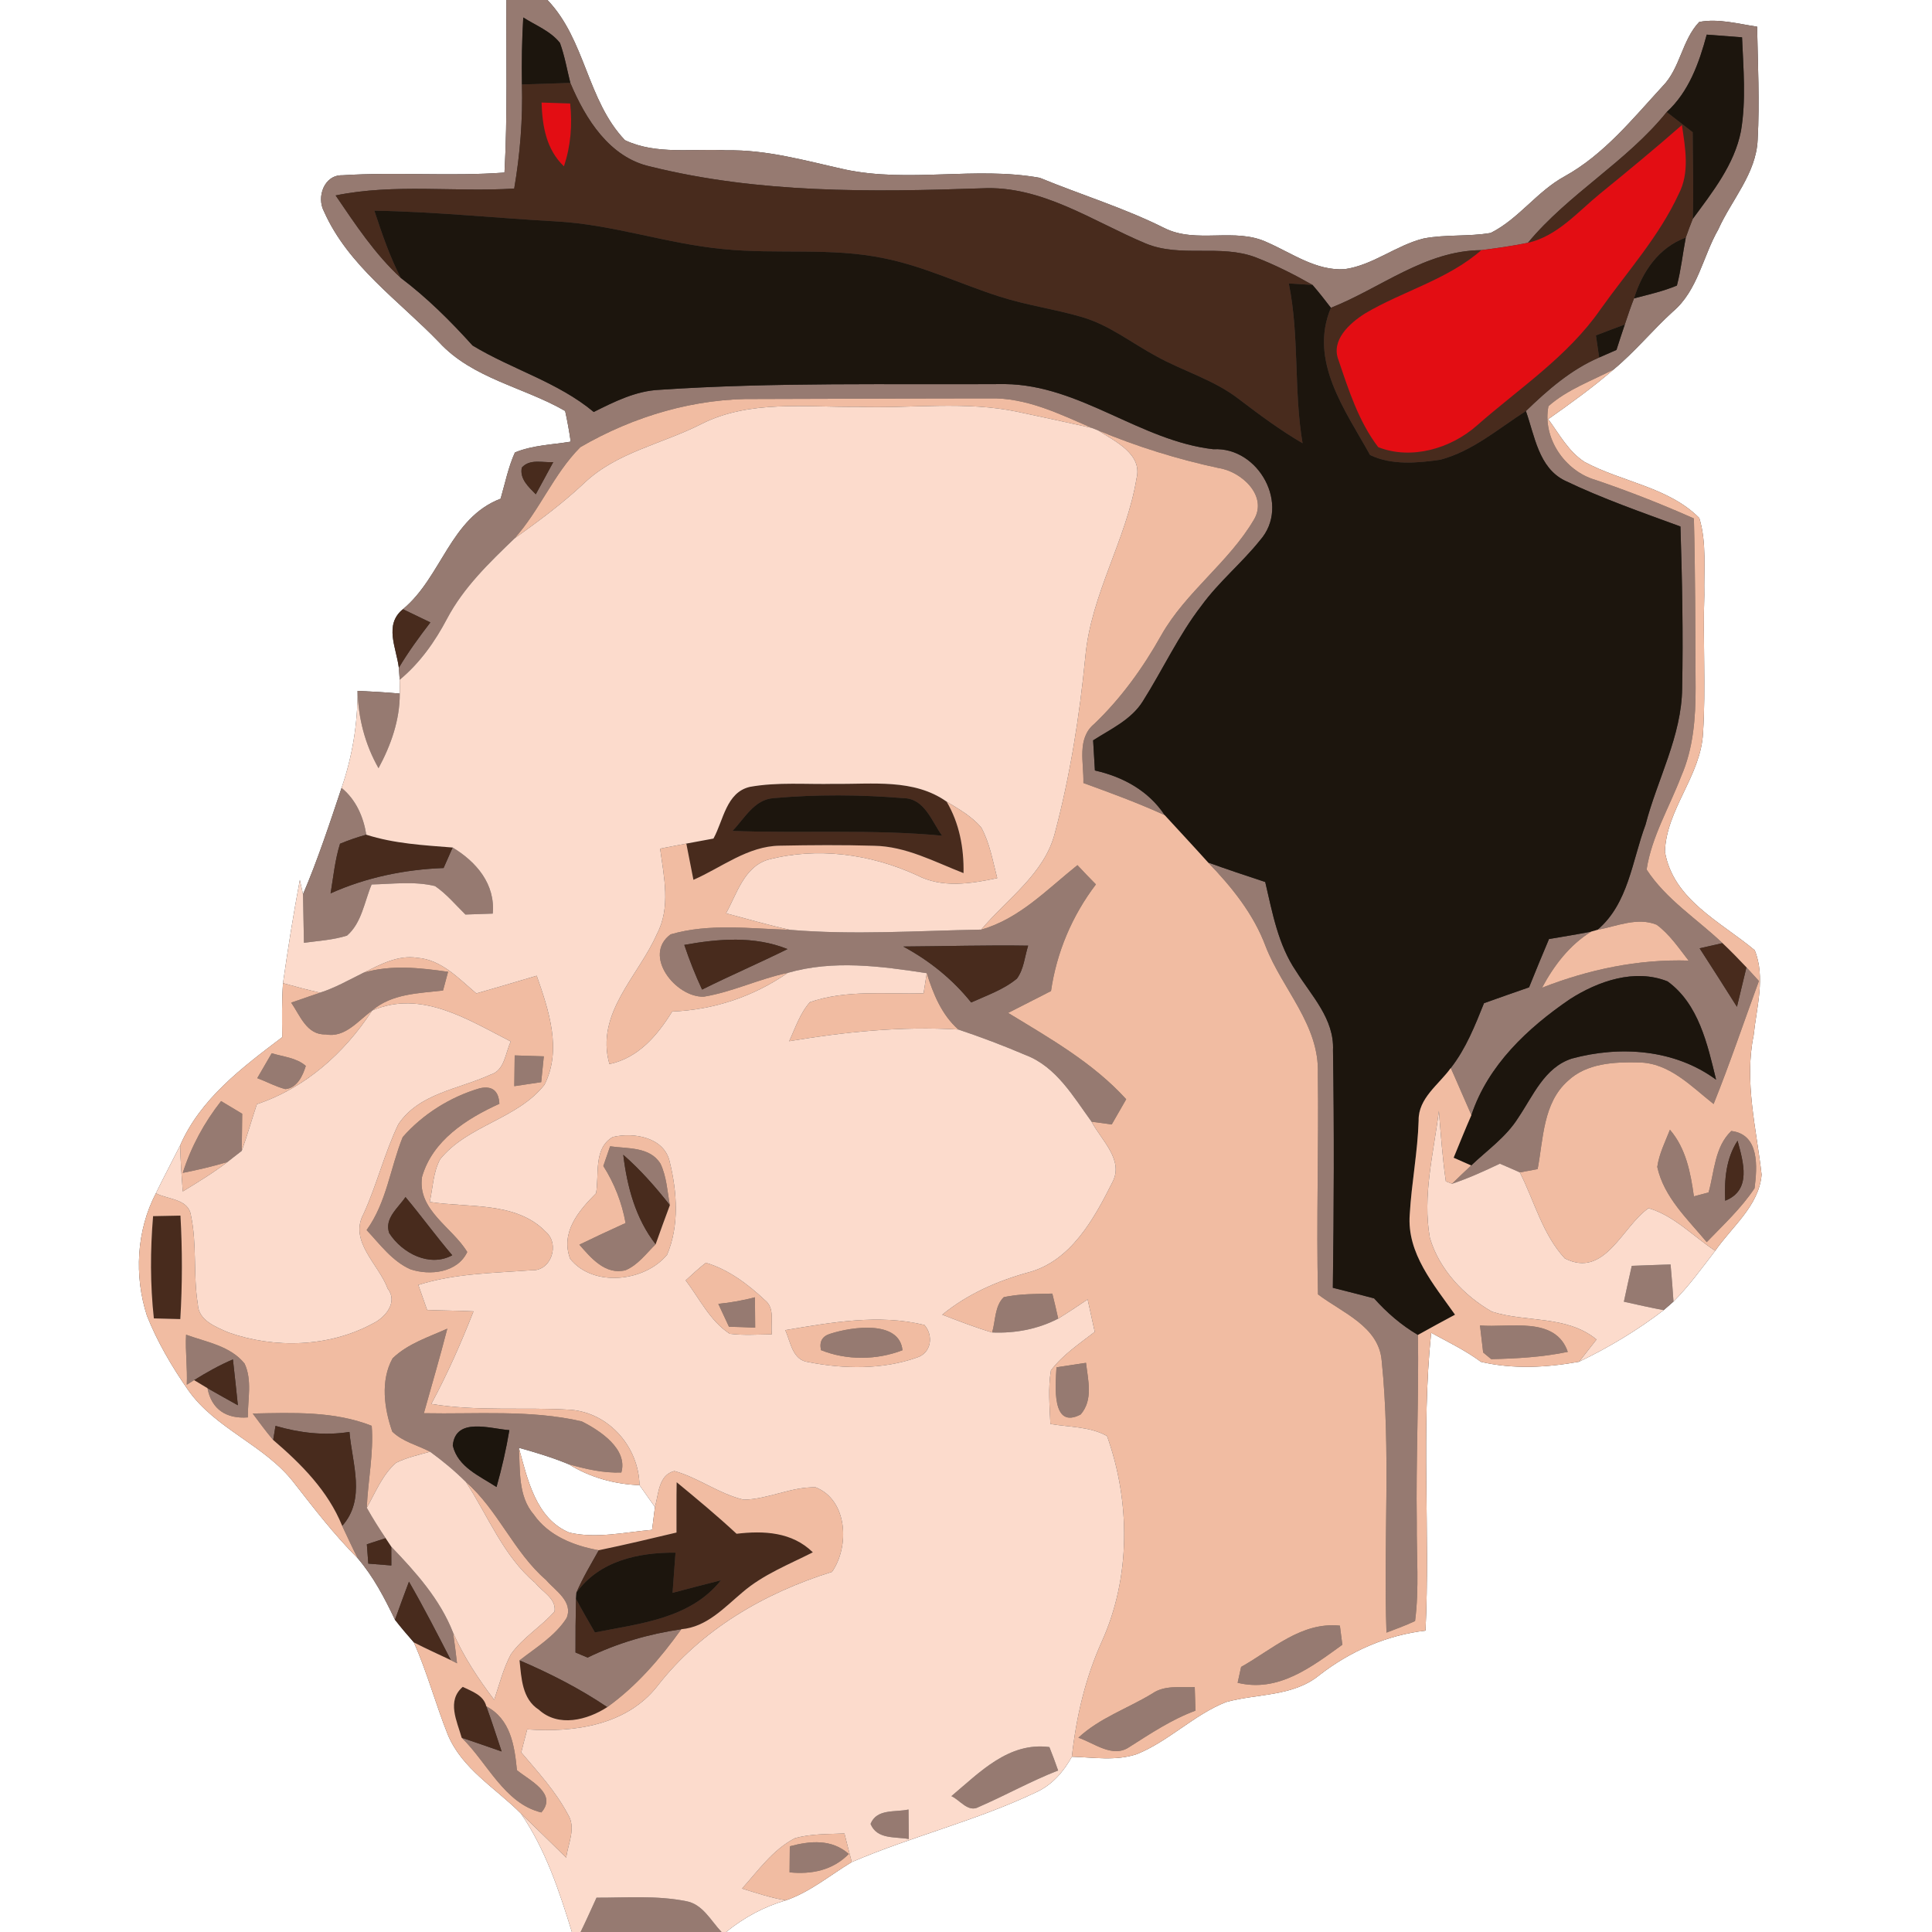 <?xml version="1.0" encoding="UTF-8" ?>
<!DOCTYPE svg PUBLIC "-//W3C//DTD SVG 1.1//EN" "http://www.w3.org/Graphics/SVG/1.1/DTD/svg11.dtd">
<svg width="250pt" height="250pt" viewBox="0 0 250 250" version="1.1" xmlns="http://www.w3.org/2000/svg">
<rect x="0" y="0" width="250" height="250" fill="#333333" stroke="none"/>
<g id="#ffffffff">
<path fill="#ffffff" opacity="1.00" d=" M 0.00 0.00 L 65.53 0.00 C 65.48 7.44 65.69 14.89 65.28 22.33 C 58.29 22.85 51.27 22.23 44.29 22.68 C 41.95 22.62 40.93 25.49 41.92 27.35 C 45.04 34.39 51.61 38.89 56.81 44.28 C 61.13 48.99 67.78 50.09 73.13 53.18 C 73.42 54.49 73.66 55.81 73.85 57.15 C 71.44 57.55 68.92 57.60 66.63 58.55 C 65.77 60.46 65.36 62.53 64.78 64.53 C 58.25 67.03 57.17 74.65 52.14 78.83 C 49.66 80.84 51.29 83.82 51.61 86.41 C 51.64 86.80 51.69 87.58 51.72 87.96 C 51.74 88.56 51.74 89.15 51.73 89.75 C 49.91 89.58 48.09 89.48 46.27 89.40 C 46.29 93.66 45.59 97.91 44.20 101.95 C 42.65 106.58 41.13 111.22 39.21 115.72 C 39.11 115.25 38.90 114.33 38.80 113.86 C 37.96 118.29 37.26 122.75 36.62 127.22 C 36.46 129.55 36.49 131.88 36.52 134.21 C 31.40 138.09 25.95 142.14 23.31 148.22 C 22.27 150.29 21.18 152.33 20.17 154.41 C 17.65 159.25 17.35 165.11 19.02 170.27 C 20.37 173.65 22.23 176.83 24.31 179.82 C 27.88 184.95 34.30 186.97 38.08 191.92 C 40.69 195.26 43.28 198.63 46.29 201.64 C 48.33 204.02 49.77 206.79 51.11 209.60 C 51.89 210.61 52.72 211.57 53.56 212.53 C 55.28 216.41 56.37 220.52 57.94 224.45 C 59.78 228.89 64.15 231.39 67.41 234.67 C 70.58 239.30 72.37 244.68 74.00 250.00 L 0.00 250.00 L 0.00 0.00 Z" />
<path fill="#ffffff" opacity="1.00" d=" M 70.84 0.00 L 250.00 0.00 L 250.00 250.00 L 93.96 250.00 C 96.25 248.14 98.85 246.72 101.70 245.90 C 104.84 244.82 107.41 242.64 110.22 240.95 C 118.01 237.61 126.33 235.60 134.00 231.95 C 136.09 231.03 137.62 229.28 138.70 227.32 C 141.49 227.40 144.41 227.90 147.12 226.98 C 151.27 225.29 154.48 221.90 158.64 220.25 C 162.70 219.12 167.33 219.58 170.77 216.73 C 174.76 213.65 179.42 211.59 184.46 211.00 C 185.08 198.16 183.87 185.26 185.19 172.46 C 187.37 173.65 189.62 174.73 191.63 176.22 C 195.80 177.20 200.15 176.96 204.33 176.21 C 208.19 174.35 211.88 172.14 215.28 169.53 C 215.59 169.26 216.23 168.70 216.55 168.42 C 218.56 166.41 220.22 164.09 221.95 161.85 C 224.11 158.72 227.61 156.04 227.95 152.00 C 227.28 146.02 225.68 139.99 226.92 133.97 C 227.29 130.37 228.48 126.44 227.06 122.96 C 222.69 119.30 216.49 116.43 215.44 110.20 C 215.63 104.69 220.09 100.38 220.37 94.86 C 220.76 88.91 220.33 82.95 220.54 77.00 C 220.47 73.68 220.86 70.25 219.89 67.03 C 215.89 63.01 209.86 62.38 205.03 59.77 C 202.96 58.43 201.77 56.18 200.34 54.24 C 203.24 52.20 206.12 50.12 208.81 47.80 C 211.56 45.52 213.83 42.73 216.46 40.33 C 219.70 37.60 220.33 33.20 222.35 29.68 C 224.07 25.84 227.25 22.47 227.44 18.08 C 227.71 13.21 227.46 8.33 227.37 3.45 C 224.90 3.09 222.38 2.37 219.88 2.84 C 217.63 5.19 217.44 8.84 215.12 11.18 C 211.24 15.40 207.56 19.99 202.46 22.82 C 198.89 24.76 196.52 28.33 192.90 30.14 C 190.03 30.64 187.08 30.31 184.22 30.86 C 180.65 31.74 177.68 34.31 174.00 34.83 C 170.33 35.07 167.21 32.78 164.00 31.37 C 159.79 29.36 154.80 31.61 150.63 29.49 C 145.45 26.90 139.89 25.21 134.55 23.01 C 126.23 21.50 117.61 23.70 109.29 21.92 C 104.25 20.80 99.22 19.35 94.00 19.45 C 89.64 19.19 84.95 20.07 80.87 18.14 C 75.96 13.00 75.77 5.13 70.84 0.00 Z" />
<path fill="#ffffff" opacity="1.00" d=" M 67.14 187.34 C 69.33 187.95 71.51 188.61 73.61 189.48 C 76.37 191.19 79.51 192.05 82.75 192.18 C 83.41 193.12 84.08 194.06 84.75 195.01 C 84.66 195.74 84.47 197.22 84.38 197.96 C 80.84 198.26 77.21 199.13 73.68 198.32 C 69.34 196.53 68.25 191.39 67.14 187.34 Z" />
</g>
<g id="#967a71ff">
<path fill="#967a71" opacity="1.00" d=" M 65.53 0.00 L 70.84 0.00 C 75.77 5.13 75.96 13.00 80.87 18.14 C 84.95 20.07 89.64 19.19 94.00 19.45 C 99.22 19.35 104.25 20.80 109.29 21.92 C 117.61 23.70 126.23 21.50 134.55 23.01 C 139.89 25.21 145.45 26.90 150.63 29.49 C 154.80 31.61 159.79 29.36 164.00 31.37 C 167.21 32.78 170.33 35.07 174.00 34.83 C 177.68 34.31 180.65 31.74 184.22 30.86 C 187.08 30.31 190.03 30.64 192.90 30.14 C 196.52 28.33 198.89 24.76 202.46 22.82 C 207.56 19.99 211.24 15.40 215.12 11.18 C 217.44 8.84 217.63 5.19 219.88 2.84 C 222.38 2.37 224.90 3.09 227.37 3.45 C 227.46 8.33 227.71 13.21 227.44 18.08 C 227.25 22.47 224.07 25.84 222.35 29.68 C 220.33 33.20 219.70 37.60 216.46 40.33 C 213.83 42.73 211.56 45.52 208.81 47.80 C 205.95 49.29 202.81 50.39 200.37 52.56 C 199.56 56.66 202.48 60.94 206.42 62.09 C 210.75 63.56 215.01 65.23 219.19 67.09 C 219.38 74.40 219.37 81.70 219.41 89.00 C 219.42 92.89 219.12 96.86 217.54 100.46 C 216.02 104.46 213.72 108.26 213.07 112.52 C 215.58 116.38 219.60 118.91 222.89 122.04 C 222.15 122.21 220.67 122.54 219.93 122.71 C 221.56 125.22 223.16 127.75 224.76 130.28 C 225.17 128.58 225.58 126.88 225.99 125.17 C 226.39 125.62 227.19 126.50 227.60 126.94 C 225.65 132.25 223.85 137.62 221.74 142.86 C 218.86 140.59 216.01 137.52 212.06 137.48 C 208.89 137.40 205.30 137.57 202.87 139.88 C 199.66 142.74 199.71 147.37 198.97 151.28 C 198.20 151.43 197.44 151.57 196.67 151.71 C 195.81 151.32 194.95 150.95 194.08 150.58 C 192.06 151.54 190.02 152.47 187.89 153.18 C 188.71 152.38 189.53 151.59 190.37 150.81 C 192.46 148.82 194.90 147.13 196.45 144.65 C 198.38 141.81 199.84 138.13 203.39 136.98 C 209.65 135.28 216.71 135.77 222.06 139.71 C 220.95 135.14 219.81 129.91 215.78 126.99 C 211.54 125.30 206.81 126.95 203.15 129.29 C 197.67 133.03 192.54 137.84 190.40 144.29 C 189.49 142.26 188.64 140.22 187.73 138.20 C 189.69 135.70 190.86 132.72 192.03 129.81 C 193.97 129.11 195.91 128.44 197.86 127.76 C 198.70 125.67 199.56 123.59 200.44 121.51 C 202.26 121.20 204.08 120.91 205.90 120.55 C 203.09 122.29 201.08 124.94 199.54 127.81 C 205.60 125.44 211.98 124.10 218.50 124.30 C 217.23 122.67 216.05 120.90 214.37 119.66 C 211.88 118.64 209.19 119.86 206.71 120.32 C 210.73 116.91 211.19 111.37 212.93 106.72 C 214.46 100.82 217.60 95.27 217.67 89.06 C 217.81 82.08 217.67 75.10 217.45 68.13 C 212.42 66.28 207.32 64.51 202.49 62.19 C 199.09 60.52 198.59 56.39 197.45 53.19 C 200.27 50.46 203.29 47.82 206.93 46.26 C 207.49 46.01 208.61 45.53 209.17 45.28 C 209.52 44.18 209.88 43.08 210.25 41.99 C 210.62 40.85 211.01 39.72 211.44 38.61 C 213.30 38.12 215.20 37.70 216.99 36.95 C 217.53 34.91 217.74 32.81 218.14 30.74 C 218.42 29.93 218.72 29.13 219.04 28.33 C 221.60 24.85 224.43 21.30 225.28 16.96 C 225.96 12.95 225.59 8.86 225.42 4.83 C 223.89 4.71 222.37 4.60 220.85 4.48 C 219.86 8.15 218.55 11.86 215.67 14.50 C 210.45 20.97 202.99 25.05 197.71 31.42 C 195.71 31.83 193.69 32.11 191.68 32.37 C 184.42 32.42 178.69 37.27 172.22 39.83 C 171.45 38.82 170.67 37.83 169.84 36.87 C 167.47 35.52 165.02 34.28 162.48 33.30 C 157.91 31.56 152.77 33.39 148.24 31.50 C 141.38 28.63 134.79 23.96 127.02 24.37 C 112.70 24.86 98.16 25.03 84.16 21.55 C 78.86 20.38 75.76 15.38 73.80 10.73 C 73.37 9.00 73.07 7.24 72.46 5.56 C 71.25 4.02 69.32 3.29 67.71 2.26 C 67.54 5.14 67.49 8.04 67.54 10.93 C 67.66 15.44 67.30 19.95 66.54 24.40 C 58.84 24.88 51.05 23.73 43.43 25.29 C 45.98 29.03 48.50 32.87 51.86 35.96 C 55.28 38.54 58.29 41.54 61.15 44.71 C 66.25 47.80 72.19 49.44 76.83 53.31 C 79.51 51.97 82.28 50.58 85.34 50.44 C 100.22 49.44 115.15 49.79 130.06 49.70 C 139.79 49.82 147.50 57.04 157.01 58.13 C 162.89 57.80 167.05 65.39 163.04 69.92 C 160.68 72.87 157.71 75.29 155.48 78.36 C 152.51 82.20 150.47 86.64 147.89 90.73 C 146.40 93.13 143.74 94.33 141.45 95.80 C 141.53 97.10 141.60 98.40 141.68 99.70 C 145.32 100.52 148.62 102.32 150.71 105.48 C 147.28 103.91 143.73 102.61 140.19 101.32 C 140.27 98.73 139.29 95.55 141.62 93.65 C 145.10 90.31 147.91 86.40 150.26 82.21 C 153.45 76.57 159.01 72.78 162.27 67.22 C 164.08 64.15 160.62 61.00 157.71 60.57 C 152.36 59.42 147.14 57.80 142.09 55.69 L 141.27 55.37 C 137.06 53.54 132.77 51.43 128.05 51.55 C 118.03 51.55 108.02 51.62 98.00 51.63 C 89.98 51.48 82.00 53.85 75.10 57.86 C 71.65 61.31 69.83 66.06 66.56 69.69 C 63.32 72.81 60.00 76.00 57.87 80.02 C 56.30 83.01 54.34 85.79 51.72 87.96 C 51.69 87.58 51.64 86.80 51.61 86.41 C 52.83 84.36 54.24 82.43 55.69 80.54 C 54.51 79.97 53.32 79.40 52.14 78.83 C 57.17 74.65 58.25 67.03 64.78 64.53 C 65.36 62.53 65.77 60.46 66.63 58.55 C 68.92 57.60 71.44 57.55 73.85 57.15 C 73.66 55.81 73.42 54.49 73.13 53.18 C 67.78 50.09 61.13 48.99 56.81 44.28 C 51.61 38.89 45.04 34.39 41.92 27.35 C 40.93 25.49 41.95 22.62 44.29 22.68 C 51.27 22.23 58.29 22.85 65.28 22.33 C 65.69 14.89 65.48 7.44 65.53 0.00 M 67.52 60.51 C 67.23 61.99 68.41 63.01 69.33 63.96 C 70.10 62.58 70.83 61.18 71.59 59.80 C 70.22 59.89 68.57 59.33 67.52 60.51 Z" />
<path fill="#967a71" opacity="1.00" d=" M 46.27 89.40 C 48.09 89.48 49.91 89.58 51.73 89.75 C 51.74 93.17 50.59 96.42 48.98 99.40 C 47.24 96.34 46.35 92.91 46.27 89.40 Z" />
<path fill="#967a71" opacity="1.00" d=" M 39.21 115.72 C 41.13 111.22 42.65 106.58 44.20 101.95 C 46.06 103.48 47.02 105.67 47.40 108.01 C 46.24 108.33 45.11 108.72 44.00 109.18 C 43.35 111.26 43.14 113.45 42.78 115.60 C 47.39 113.53 52.36 112.51 57.40 112.32 C 57.69 111.66 58.28 110.33 58.57 109.67 C 61.64 111.52 64.11 114.40 63.76 118.22 C 62.88 118.25 61.11 118.31 60.23 118.34 C 58.94 117.08 57.79 115.68 56.30 114.66 C 53.62 114.00 50.82 114.39 48.09 114.45 C 47.15 116.67 46.81 119.43 44.90 121.07 C 43.09 121.64 41.19 121.74 39.33 122.00 C 39.28 119.90 39.25 117.81 39.21 115.72 Z" />
<path fill="#967a71" opacity="1.00" d=" M 126.97 120.29 C 131.91 118.90 135.52 115.06 139.42 111.95 C 140.20 112.79 141.00 113.62 141.81 114.44 C 138.74 118.48 136.73 123.21 136.00 128.24 C 134.15 129.17 132.31 130.14 130.45 131.07 C 135.85 134.36 141.43 137.51 145.73 142.24 C 145.10 143.32 144.48 144.41 143.86 145.50 C 142.99 145.38 142.12 145.26 141.25 145.15 C 138.89 141.91 136.69 138.05 132.75 136.54 C 129.89 135.32 126.97 134.21 124.01 133.22 C 121.85 131.31 120.76 128.61 119.92 125.93 C 113.97 125.02 107.82 124.19 101.93 125.89 C 98.23 126.66 94.79 128.36 91.07 128.97 C 87.40 129.08 83.12 123.61 86.77 120.91 C 91.77 119.44 97.09 120.18 102.22 120.32 C 110.45 121.01 118.72 120.44 126.97 120.29 M 88.55 122.27 C 89.21 124.24 89.97 126.17 90.85 128.05 C 94.50 126.23 98.25 124.62 101.90 122.81 C 97.62 121.09 92.98 121.47 88.55 122.27 M 116.88 122.48 C 120.26 124.30 123.27 126.72 125.67 129.72 C 127.69 128.80 129.86 128.07 131.59 126.63 C 132.49 125.41 132.59 123.79 133.04 122.37 C 127.65 122.28 122.27 122.45 116.88 122.48 Z" />
<path fill="#967a71" opacity="1.00" d=" M 156.33 111.61 C 158.78 112.49 161.25 113.32 163.72 114.13 C 164.65 118.09 165.38 122.25 167.72 125.68 C 169.71 128.86 172.68 131.86 172.49 135.91 C 172.65 146.15 172.61 156.40 172.47 166.64 C 174.25 167.10 176.04 167.53 177.81 168.01 C 179.46 169.86 181.34 171.48 183.48 172.74 C 183.61 180.83 183.21 188.92 183.33 197.00 C 183.29 201.25 183.66 205.53 183.11 209.76 C 181.91 210.34 180.65 210.78 179.41 211.26 C 179.00 199.53 179.99 187.75 178.79 176.07 C 178.42 171.61 173.65 169.85 170.55 167.49 C 170.32 157.97 170.66 148.45 170.53 138.93 C 170.75 132.65 165.95 128.02 163.79 122.50 C 162.23 118.29 159.41 114.80 156.33 111.61 Z" />
<path fill="#967a71" opacity="1.00" d=" M 47.02 125.88 C 50.59 124.80 54.35 125.24 57.98 125.75 C 57.81 126.35 57.49 127.57 57.33 128.17 C 54.17 128.54 50.69 128.57 48.15 130.77 C 46.34 132.07 44.64 134.34 42.14 133.85 C 39.69 133.95 38.83 131.40 37.68 129.74 C 38.93 129.31 40.17 128.88 41.42 128.45 C 43.38 127.82 45.18 126.79 47.02 125.88 Z" />
<path fill="#967a71" opacity="1.00" d=" M 35.16 136.29 C 36.65 136.75 38.36 136.86 39.57 137.93 C 39.18 139.20 38.44 140.81 36.92 140.93 C 35.65 140.60 34.50 139.96 33.29 139.51 C 33.76 138.70 34.70 137.09 35.16 136.29 Z" />
<path fill="#967a71" opacity="1.00" d=" M 66.60 136.57 C 67.54 136.60 69.43 136.66 70.37 136.69 C 70.29 137.52 70.11 139.19 70.03 140.03 C 69.16 140.16 67.42 140.42 66.55 140.55 C 66.56 139.56 66.59 137.57 66.60 136.57 Z" />
<path fill="#967a71" opacity="1.00" d=" M 52.11 147.14 C 54.71 144.17 58.30 141.92 62.09 140.82 C 63.68 140.47 64.53 141.14 64.62 142.83 C 60.39 144.75 55.95 147.57 54.61 152.30 C 53.99 156.59 58.53 158.80 60.46 162.01 C 59.20 164.69 55.65 165.09 53.12 164.25 C 50.74 163.20 49.17 161.01 47.44 159.17 C 50.03 155.59 50.50 151.13 52.11 147.14 M 50.37 159.57 C 52.05 162.18 55.60 164.02 58.52 162.43 C 56.43 159.98 54.54 157.37 52.47 154.90 C 51.54 156.30 49.69 157.66 50.37 159.57 Z" />
<path fill="#967a71" opacity="1.00" d=" M 23.65 151.77 C 24.73 148.39 26.42 145.26 28.61 142.48 C 29.29 142.89 30.66 143.71 31.34 144.12 C 31.32 145.72 31.31 147.32 31.28 148.92 C 30.81 149.28 29.88 150.01 29.42 150.37 C 27.52 150.93 25.59 151.39 23.65 151.77 Z" />
<path fill="#967a71" opacity="1.00" d=" M 216.09 146.19 C 218.17 148.61 218.76 151.74 219.19 154.81 C 219.67 154.68 220.62 154.42 221.09 154.30 C 221.85 151.60 221.87 148.40 224.03 146.35 C 227.71 146.79 227.39 151.03 227.04 153.76 C 225.31 156.36 223.01 158.49 220.85 160.73 C 218.38 157.75 215.31 154.93 214.45 151.00 C 214.69 149.30 215.47 147.76 216.09 146.19 M 223.24 155.37 C 226.69 153.99 225.59 150.41 224.84 147.61 C 223.33 149.93 223.12 152.68 223.24 155.37 Z" />
<path fill="#967a71" opacity="1.00" d=" M 78.95 148.33 C 81.20 148.66 84.09 148.35 85.47 150.59 C 86.26 152.26 86.35 154.15 86.68 155.95 C 84.85 153.62 82.89 151.39 80.65 149.43 C 81.15 153.56 82.24 157.67 84.84 161.01 C 83.62 162.20 82.55 163.70 80.93 164.37 C 78.32 165.01 76.47 162.77 74.97 161.06 C 76.95 160.10 78.94 159.17 80.95 158.26 C 80.48 155.63 79.50 153.13 78.07 150.88 C 78.29 150.24 78.73 148.97 78.95 148.33 Z" />
<path fill="#967a71" opacity="1.00" d=" M 211.15 163.80 C 212.82 163.74 214.49 163.67 216.17 163.62 C 216.32 165.21 216.44 166.81 216.55 168.42 C 216.23 168.70 215.59 169.26 215.28 169.53 C 213.55 169.21 211.84 168.82 210.13 168.44 C 210.46 166.89 210.80 165.34 211.15 163.80 Z" />
<path fill="#967a71" opacity="1.00" d=" M 129.89 167.85 C 131.95 167.41 134.07 167.44 136.17 167.39 C 136.44 168.46 136.69 169.54 136.93 170.63 C 134.30 172.00 131.33 172.55 128.38 172.42 C 128.83 170.91 128.70 169.01 129.89 167.85 Z" />
<path fill="#967a71" opacity="1.00" d=" M 92.95 168.72 C 94.55 168.56 96.13 168.28 97.69 167.87 C 97.69 169.17 97.70 170.49 97.72 171.80 C 96.59 171.75 95.46 171.70 94.33 171.68 C 93.87 170.69 93.41 169.70 92.95 168.72 Z" />
<path fill="#967a71" opacity="1.00" d=" M 50.80 175.77 C 52.76 173.87 55.44 173.03 57.88 171.93 C 56.94 175.59 55.87 179.22 54.85 182.87 C 61.64 183.01 68.59 182.39 75.26 183.92 C 77.65 185.11 81.27 187.51 80.40 190.54 C 78.09 190.63 75.82 190.10 73.61 189.48 C 71.51 188.61 69.33 187.95 67.14 187.34 C 67.33 190.26 67.01 193.59 69.07 195.98 C 70.99 198.74 74.28 200.03 77.48 200.60 C 76.48 202.40 75.40 204.17 74.59 206.08 L 74.54 206.90 C 74.48 209.21 74.46 211.52 74.47 213.83 C 74.86 214.00 75.64 214.33 76.04 214.49 C 79.86 212.62 83.96 211.43 88.16 210.82 C 85.45 214.60 82.38 218.17 78.58 220.90 C 75.02 218.50 71.18 216.54 67.23 214.85 C 69.38 213.18 71.83 211.71 73.32 209.37 C 74.20 207.23 71.84 205.83 70.66 204.45 C 66.47 200.83 64.46 195.41 60.29 191.77 C 58.85 190.34 57.29 189.04 55.65 187.85 C 54.02 187.00 52.10 186.56 50.76 185.25 C 49.71 182.28 49.21 178.63 50.80 175.77 M 58.59 187.05 C 59.24 189.85 62.09 191.00 64.25 192.42 C 64.93 190.00 65.50 187.54 65.91 185.06 C 63.48 184.89 58.94 183.32 58.59 187.05 Z" />
<path fill="#967a71" opacity="1.00" d=" M 107.49 172.57 C 110.27 171.68 116.38 170.80 116.78 174.72 C 113.43 176.01 109.58 176.04 106.24 174.71 C 105.99 173.59 106.41 172.88 107.49 172.57 Z" />
<path fill="#967a71" opacity="1.00" d=" M 191.51 171.51 C 195.29 171.86 201.26 170.24 202.87 174.93 C 199.60 175.61 196.28 175.80 192.96 175.87 C 192.70 175.65 192.18 175.22 191.92 175.01 C 191.82 174.13 191.61 172.38 191.51 171.51 Z" />
<path fill="#967a71" opacity="1.00" d=" M 24.08 172.71 C 26.70 173.67 29.81 174.15 31.65 176.45 C 32.66 178.61 32.05 181.11 32.07 183.41 C 29.33 183.62 27.37 182.40 26.85 179.63 C 28.15 180.38 29.47 181.11 30.78 181.84 C 30.57 179.86 30.37 177.88 30.14 175.91 C 28.39 176.65 26.73 177.59 25.12 178.59 L 24.17 179.18 C 24.27 177.02 23.96 174.86 24.08 172.71 Z" />
<path fill="#967a71" opacity="1.00" d=" M 136.71 176.93 C 137.66 176.78 139.57 176.49 140.53 176.35 C 140.78 178.58 141.49 181.12 139.84 183.03 C 136.02 185.05 136.58 179.20 136.71 176.93 Z" />
<path fill="#967a71" opacity="1.00" d=" M 32.70 182.91 C 37.84 182.81 43.23 182.57 48.10 184.50 C 48.37 188.04 47.61 191.56 47.46 195.10 C 48.21 196.45 49.04 197.75 49.90 199.04 C 49.29 199.24 48.08 199.63 47.47 199.83 C 47.53 200.66 47.59 201.49 47.66 202.33 C 48.65 202.41 49.64 202.48 50.64 202.57 C 50.64 201.96 50.63 200.75 50.63 200.14 C 53.80 203.45 56.94 206.93 58.63 211.27 C 58.82 212.59 58.99 213.91 59.14 215.23 L 58.34 214.82 C 56.59 211.41 54.84 208.00 52.92 204.67 C 52.30 206.31 51.70 207.95 51.11 209.60 C 49.77 206.79 48.33 204.02 46.29 201.64 C 45.58 200.26 44.94 198.85 44.28 197.45 C 47.39 193.97 45.56 189.37 45.22 185.29 C 42.00 185.81 38.75 185.41 35.65 184.51 C 35.57 184.97 35.42 185.88 35.35 186.33 C 34.41 185.23 33.56 184.06 32.70 182.91 Z" />
<path fill="#967a71" opacity="1.00" d=" M 160.60 215.70 C 164.64 213.44 168.39 209.84 173.38 210.36 C 173.46 210.98 173.62 212.21 173.70 212.83 C 169.71 215.71 165.41 219.04 160.15 217.75 C 160.26 217.24 160.49 216.21 160.60 215.70 Z" />
<path fill="#967a71" opacity="1.00" d=" M 149.11 219.14 C 150.72 218.02 152.76 218.39 154.60 218.31 C 154.62 219.32 154.65 220.34 154.69 221.36 C 151.60 222.50 148.87 224.33 146.11 226.08 C 143.96 227.53 141.59 225.54 139.54 224.86 C 142.30 222.29 145.93 221.08 149.11 219.14 Z" />
<path fill="#967a71" opacity="1.00" d=" M 62.93 220.80 C 66.07 222.45 66.58 225.87 66.89 229.06 C 68.49 230.38 72.19 232.09 70.05 234.53 C 65.27 233.38 63.07 228.09 59.74 224.86 C 61.47 225.44 63.19 226.04 64.91 226.64 C 64.25 224.69 63.64 222.73 62.93 220.80 Z" />
<path fill="#967a71" opacity="1.00" d=" M 123.11 232.42 C 126.79 229.33 130.51 225.39 135.79 226.07 C 136.19 227.07 136.57 228.08 136.92 229.10 C 133.41 230.47 130.11 232.32 126.65 233.82 C 125.28 234.59 124.22 232.91 123.11 232.42 Z" />
<path fill="#967a71" opacity="1.00" d=" M 112.65 236.01 C 113.47 234.00 115.84 234.54 117.56 234.15 C 117.57 235.42 117.58 236.69 117.60 237.97 C 115.84 237.64 113.49 238.06 112.65 236.01 Z" />
<path fill="#967a71" opacity="1.00" d=" M 102.20 238.91 C 104.85 238.20 107.62 237.95 109.83 239.90 C 107.78 242.01 105.01 242.57 102.17 242.28 C 102.18 241.44 102.19 239.75 102.20 238.91 Z" />
<path fill="#967a71" opacity="1.00" d=" M 77.19 245.56 C 81.05 245.57 84.96 245.25 88.78 246.01 C 90.94 246.39 91.98 248.55 93.37 250.00 L 75.13 250.00 C 75.85 248.53 76.51 247.04 77.19 245.56 Z" />
</g>
<g id="#1c150dff">
<path fill="#1c150d" opacity="1.00" d=" M 67.71 2.26 C 69.32 3.29 71.25 4.02 72.46 5.56 C 73.07 7.24 73.37 9.00 73.80 10.73 C 71.71 10.80 69.62 10.86 67.54 10.93 C 67.49 8.04 67.54 5.14 67.71 2.26 Z" />
<path fill="#1c150d" opacity="1.00" d=" M 215.67 14.50 C 218.55 11.86 219.86 8.15 220.85 4.48 C 222.37 4.60 223.89 4.71 225.42 4.83 C 225.59 8.86 225.96 12.95 225.28 16.96 C 224.43 21.30 221.60 24.85 219.04 28.33 C 219.17 24.59 219.04 20.85 219.03 17.11 C 217.91 16.24 216.79 15.37 215.67 14.50 Z" />
<path fill="#1c150d" opacity="1.00" d=" M 48.44 27.26 C 56.32 27.39 64.15 28.22 72.01 28.65 C 79.33 29.05 86.31 31.55 93.59 32.23 C 100.52 32.94 107.58 31.98 114.44 33.43 C 119.60 34.47 124.37 36.79 129.36 38.38 C 132.84 39.50 136.48 39.99 139.98 41.02 C 143.52 42.04 146.43 44.38 149.63 46.10 C 153.13 48.04 157.09 49.15 160.28 51.62 C 162.95 53.65 165.64 55.66 168.55 57.35 C 167.39 50.50 168.16 43.49 166.77 36.68 C 167.79 36.74 168.81 36.80 169.84 36.87 C 170.67 37.83 171.45 38.82 172.22 39.83 C 169.32 46.70 174.10 53.12 177.29 58.88 C 180.08 60.22 183.39 59.92 186.37 59.49 C 190.54 58.39 193.88 55.47 197.45 53.19 C 198.59 56.39 199.09 60.52 202.49 62.19 C 207.32 64.51 212.42 66.28 217.45 68.13 C 217.67 75.10 217.81 82.08 217.67 89.06 C 217.60 95.27 214.46 100.82 212.93 106.72 C 211.19 111.37 210.73 116.91 206.71 120.32 L 205.90 120.55 C 204.08 120.91 202.26 121.20 200.44 121.51 C 199.56 123.59 198.70 125.67 197.86 127.76 C 195.91 128.44 193.97 129.11 192.03 129.81 C 190.86 132.72 189.69 135.70 187.73 138.20 C 186.20 140.34 183.52 142.09 183.57 144.99 C 183.45 149.07 182.65 153.08 182.42 157.15 C 182.03 162.20 185.56 166.25 188.28 170.12 C 186.67 170.98 185.07 171.85 183.48 172.74 C 181.34 171.48 179.46 169.86 177.81 168.01 C 176.04 167.53 174.25 167.10 172.47 166.64 C 172.61 156.40 172.65 146.15 172.49 135.91 C 172.68 131.86 169.71 128.86 167.72 125.68 C 165.38 122.25 164.65 118.09 163.72 114.13 C 161.25 113.32 158.78 112.49 156.33 111.61 C 154.48 109.55 152.58 107.52 150.71 105.48 C 148.62 102.32 145.32 100.52 141.68 99.70 C 141.60 98.40 141.53 97.10 141.45 95.80 C 143.74 94.33 146.40 93.13 147.89 90.73 C 150.47 86.64 152.51 82.20 155.48 78.36 C 157.71 75.29 160.68 72.87 163.04 69.92 C 167.05 65.39 162.89 57.80 157.01 58.13 C 147.50 57.04 139.79 49.82 130.06 49.70 C 115.15 49.79 100.22 49.44 85.34 50.44 C 82.28 50.58 79.51 51.97 76.83 53.31 C 72.19 49.44 66.25 47.80 61.15 44.71 C 58.29 41.54 55.28 38.54 51.86 35.96 C 50.42 33.19 49.42 30.22 48.44 27.26 Z" />
<path fill="#1c150d" opacity="1.00" d=" M 211.44 38.61 C 212.50 35.16 214.63 32.03 218.14 30.74 C 217.74 32.81 217.53 34.91 216.99 36.95 C 215.20 37.70 213.30 38.12 211.44 38.61 Z" />
<path fill="#1c150d" opacity="1.00" d=" M 206.51 43.40 C 207.75 42.92 209.00 42.45 210.25 41.99 C 209.88 43.08 209.52 44.18 209.17 45.28 C 208.61 45.53 207.49 46.01 206.93 46.26 C 206.79 45.30 206.65 44.35 206.51 43.40 Z" />
<path fill="#1c150d" opacity="1.00" d=" M 94.78 107.52 C 96.34 105.92 97.60 103.45 100.08 103.28 C 105.67 102.78 111.33 102.82 116.91 103.28 C 119.65 103.31 120.55 106.27 121.91 108.14 C 112.88 107.28 103.82 107.86 94.78 107.52 Z" />
<path fill="#1c150d" opacity="1.00" d=" M 203.15 129.29 C 206.81 126.95 211.54 125.30 215.78 126.99 C 219.81 129.91 220.95 135.14 222.06 139.71 C 216.71 135.77 209.65 135.28 203.39 136.98 C 199.84 138.13 198.38 141.81 196.45 144.65 C 194.90 147.13 192.46 148.82 190.37 150.81 C 189.80 150.56 188.67 150.06 188.10 149.81 C 188.86 147.97 189.60 146.11 190.40 144.29 C 192.54 137.84 197.67 133.03 203.15 129.29 Z" />
<path fill="#1c150d" opacity="1.00" d=" M 58.59 187.05 C 58.94 183.32 63.48 184.89 65.91 185.06 C 65.50 187.54 64.93 190.00 64.25 192.42 C 62.09 191.00 59.24 189.85 58.59 187.05 Z" />
<path fill="#1c150d" opacity="1.00" d=" M 74.59 206.08 C 77.57 201.95 82.61 200.88 87.41 200.91 C 87.28 202.64 87.16 204.38 87.03 206.11 C 89.11 205.56 91.20 205.01 93.29 204.49 C 89.32 209.48 82.79 210.08 76.98 211.24 C 76.16 209.80 75.31 208.37 74.54 206.90 L 74.59 206.08 Z" />
</g>
<g id="#482b1dff">
<path fill="#482b1d" opacity="1.00" d=" M 67.54 10.93 C 69.62 10.86 71.71 10.80 73.80 10.73 C 75.76 15.38 78.86 20.38 84.16 21.55 C 98.16 25.03 112.70 24.86 127.02 24.37 C 134.79 23.96 141.38 28.63 148.24 31.50 C 152.77 33.39 157.91 31.56 162.48 33.30 C 165.02 34.28 167.47 35.52 169.84 36.87 C 168.81 36.80 167.79 36.74 166.77 36.68 C 168.16 43.49 167.39 50.50 168.55 57.35 C 165.64 55.66 162.95 53.65 160.28 51.62 C 157.09 49.15 153.13 48.04 149.63 46.10 C 146.43 44.38 143.52 42.04 139.98 41.02 C 136.48 39.99 132.84 39.50 129.36 38.38 C 124.37 36.79 119.60 34.47 114.44 33.43 C 107.58 31.98 100.52 32.94 93.59 32.23 C 86.31 31.55 79.33 29.05 72.01 28.65 C 64.15 28.22 56.32 27.39 48.44 27.26 C 49.42 30.22 50.42 33.19 51.86 35.96 C 48.50 32.87 45.98 29.03 43.43 25.29 C 51.05 23.73 58.84 24.88 66.54 24.40 C 67.30 19.95 67.66 15.44 67.54 10.93 M 70.08 13.27 C 70.17 16.29 70.68 19.34 72.97 21.52 C 73.86 18.90 74.07 16.13 73.78 13.39 C 72.55 13.35 71.32 13.31 70.08 13.27 Z" />
<path fill="#482b1d" opacity="1.00" d=" M 197.71 31.42 C 202.99 25.05 210.45 20.97 215.67 14.50 C 216.79 15.37 217.91 16.24 219.03 17.11 C 219.04 20.85 219.17 24.59 219.04 28.33 C 218.72 29.13 218.42 29.93 218.14 30.74 C 214.63 32.03 212.50 35.16 211.44 38.61 C 211.01 39.72 210.62 40.85 210.25 41.99 C 209.00 42.45 207.75 42.92 206.51 43.40 C 206.65 44.35 206.79 45.30 206.93 46.26 C 203.29 47.82 200.27 50.46 197.45 53.19 C 193.88 55.47 190.54 58.39 186.37 59.49 C 183.39 59.92 180.08 60.22 177.29 58.88 C 174.10 53.12 169.32 46.70 172.22 39.83 C 178.69 37.27 184.42 32.42 191.68 32.37 C 187.30 36.20 181.54 37.65 176.62 40.57 C 174.65 41.82 172.17 44.02 173.21 46.62 C 174.52 50.50 175.83 54.58 178.34 57.86 C 182.61 59.55 187.72 58.05 191.09 55.08 C 196.58 50.25 202.85 46.15 207.08 40.06 C 210.56 35.16 214.68 30.61 217.22 25.11 C 218.68 22.32 218.07 19.14 217.64 16.18 C 214.18 19.21 210.64 22.14 207.07 25.04 C 204.15 27.42 201.55 30.54 197.71 31.42 Z" />
<path fill="#482b1d" opacity="1.00" d=" M 67.52 60.51 C 68.57 59.33 70.22 59.89 71.59 59.80 C 70.83 61.18 70.10 62.58 69.33 63.96 C 68.41 63.01 67.23 61.99 67.52 60.51 Z" />
<path fill="#482b1d" opacity="1.00" d=" M 51.61 86.41 C 51.29 83.82 49.66 80.84 52.14 78.83 C 53.32 79.40 54.51 79.97 55.69 80.54 C 54.24 82.43 52.83 84.36 51.61 86.41 Z" />
<path fill="#482b1d" opacity="1.00" d=" M 92.32 108.51 C 93.62 106.16 93.96 102.53 97.04 101.82 C 100.65 101.17 104.35 101.52 108.00 101.43 C 112.89 101.50 118.25 100.73 122.49 103.73 C 124.15 106.54 124.74 109.75 124.68 112.98 C 120.92 111.52 117.22 109.50 113.08 109.44 C 109.02 109.32 104.96 109.35 100.91 109.43 C 96.75 109.48 93.39 112.25 89.73 113.85 C 89.42 112.28 89.12 110.72 88.81 109.16 C 89.98 108.94 91.15 108.73 92.32 108.51 M 94.78 107.52 C 103.82 107.86 112.88 107.28 121.91 108.14 C 120.55 106.27 119.65 103.31 116.91 103.28 C 111.33 102.82 105.67 102.78 100.08 103.28 C 97.60 103.45 96.34 105.92 94.78 107.52 Z" />
<path fill="#482b1d" opacity="1.00" d=" M 44.00 109.18 C 45.11 108.72 46.24 108.33 47.40 108.01 C 51.01 109.17 54.81 109.37 58.57 109.67 C 58.28 110.33 57.69 111.66 57.40 112.32 C 52.36 112.51 47.39 113.53 42.78 115.60 C 43.14 113.45 43.35 111.26 44.00 109.18 Z" />
<path fill="#482b1d" opacity="1.00" d=" M 88.55 122.27 C 92.98 121.47 97.62 121.09 101.90 122.81 C 98.25 124.62 94.50 126.23 90.85 128.05 C 89.97 126.17 89.21 124.24 88.55 122.27 Z" />
<path fill="#482b1d" opacity="1.00" d=" M 116.88 122.48 C 122.27 122.45 127.65 122.28 133.04 122.37 C 132.59 123.79 132.49 125.41 131.59 126.63 C 129.86 128.07 127.69 128.80 125.67 129.72 C 123.27 126.72 120.26 124.30 116.88 122.48 Z" />
<path fill="#482b1d" opacity="1.00" d=" M 219.93 122.71 C 220.67 122.54 222.15 122.21 222.89 122.04 C 223.96 123.05 224.98 124.10 225.99 125.17 C 225.58 126.88 225.17 128.58 224.76 130.28 C 223.16 127.75 221.56 125.22 219.93 122.71 Z" />
<path fill="#482b1d" opacity="1.00" d=" M 223.24 155.37 C 223.12 152.68 223.33 149.93 224.84 147.61 C 225.59 150.41 226.69 153.99 223.24 155.37 Z" />
<path fill="#482b1d" opacity="1.00" d=" M 80.65 149.43 C 82.89 151.39 84.85 153.62 86.68 155.95 C 86.04 157.63 85.45 159.32 84.84 161.01 C 82.24 157.67 81.15 153.56 80.65 149.43 Z" />
<path fill="#482b1d" opacity="1.00" d=" M 50.37 159.57 C 49.69 157.66 51.54 156.30 52.47 154.90 C 54.54 157.37 56.43 159.98 58.52 162.43 C 55.60 164.02 52.05 162.18 50.37 159.57 Z" />
<path fill="#482b1d" opacity="1.00" d=" M 19.81 157.37 C 20.70 157.35 22.46 157.31 23.35 157.30 C 23.60 161.76 23.60 166.23 23.33 170.69 C 22.47 170.67 20.76 170.63 19.91 170.60 C 19.43 166.21 19.44 161.77 19.81 157.37 Z" />
<path fill="#482b1d" opacity="1.00" d=" M 25.12 178.59 C 26.73 177.59 28.39 176.65 30.14 175.91 C 30.37 177.88 30.57 179.86 30.78 181.84 C 29.47 181.11 28.15 180.38 26.85 179.63 C 26.42 179.37 25.55 178.85 25.12 178.59 Z" />
<path fill="#482b1d" opacity="1.00" d=" M 35.65 184.51 C 38.75 185.41 42.00 185.81 45.22 185.29 C 45.56 189.37 47.39 193.97 44.28 197.45 C 42.45 192.92 38.99 189.45 35.35 186.33 C 35.42 185.88 35.57 184.97 35.65 184.51 Z" />
<path fill="#482b1d" opacity="1.00" d=" M 87.56 191.80 C 90.19 193.97 92.82 196.15 95.31 198.47 C 98.83 198.05 102.50 198.23 105.18 200.87 C 102.07 202.45 98.75 203.74 96.08 206.04 C 93.71 208.03 91.45 210.54 88.16 210.82 C 83.96 211.43 79.86 212.62 76.04 214.49 C 75.64 214.33 74.86 214.00 74.47 213.83 C 74.46 211.52 74.48 209.21 74.54 206.90 C 75.31 208.37 76.16 209.80 76.98 211.24 C 82.79 210.08 89.32 209.48 93.29 204.49 C 91.20 205.01 89.11 205.56 87.03 206.11 C 87.16 204.38 87.28 202.64 87.41 200.91 C 82.61 200.88 77.57 201.95 74.59 206.08 C 75.40 204.17 76.48 202.40 77.48 200.60 C 80.85 199.90 84.19 199.11 87.54 198.31 C 87.55 196.14 87.52 193.97 87.56 191.80 Z" />
<path fill="#482b1d" opacity="1.00" d=" M 47.47 199.83 C 48.08 199.63 49.29 199.24 49.90 199.04 C 50.08 199.31 50.45 199.86 50.63 200.14 C 50.63 200.75 50.64 201.96 50.64 202.57 C 49.64 202.48 48.65 202.41 47.66 202.33 C 47.59 201.49 47.53 200.66 47.47 199.83 Z" />
<path fill="#482b1d" opacity="1.00" d=" M 51.11 209.60 C 51.70 207.95 52.30 206.31 52.92 204.67 C 54.84 208.00 56.59 211.41 58.34 214.82 C 56.74 214.06 55.13 213.34 53.56 212.53 C 52.72 211.57 51.89 210.61 51.11 209.60 Z" />
<path fill="#482b1d" opacity="1.00" d=" M 69.72 221.23 C 67.55 219.84 67.47 217.14 67.23 214.85 C 71.18 216.54 75.02 218.50 78.58 220.90 C 76.00 222.58 72.25 223.55 69.72 221.23 Z" />
<path fill="#482b1d" opacity="1.00" d=" M 59.74 224.86 C 59.14 222.71 57.77 220.09 59.88 218.28 C 61.07 218.87 62.57 219.34 62.93 220.80 C 63.64 222.73 64.25 224.69 64.91 226.64 C 63.19 226.04 61.47 225.44 59.74 224.86 Z" />
</g>
<g id="#e30d13ff">
<path fill="#e30d13" opacity="1.00" d=" M 70.08 13.27 C 71.32 13.31 72.55 13.35 73.78 13.39 C 74.07 16.13 73.86 18.90 72.97 21.52 C 70.68 19.34 70.17 16.29 70.08 13.27 Z" />
<path fill="#e30d13" opacity="1.00" d=" M 207.07 25.04 C 210.64 22.14 214.18 19.21 217.64 16.18 C 218.07 19.14 218.68 22.32 217.22 25.11 C 214.68 30.61 210.56 35.16 207.08 40.06 C 202.85 46.15 196.58 50.25 191.09 55.08 C 187.72 58.05 182.61 59.55 178.34 57.86 C 175.83 54.58 174.52 50.50 173.21 46.62 C 172.17 44.02 174.65 41.82 176.62 40.57 C 181.54 37.65 187.30 36.20 191.68 32.37 C 193.69 32.11 195.71 31.83 197.71 31.42 C 201.55 30.54 204.15 27.42 207.07 25.04 Z" />
</g>
<g id="#f1bca2ff">
<path fill="#f1bca2" opacity="1.00" d=" M 200.37 52.56 C 202.81 50.39 205.95 49.29 208.81 47.80 C 206.12 50.12 203.24 52.20 200.34 54.24 C 201.77 56.18 202.96 58.43 205.03 59.77 C 209.86 62.38 215.89 63.01 219.89 67.03 C 220.86 70.25 220.47 73.68 220.54 77.00 C 220.33 82.95 220.76 88.91 220.37 94.86 C 220.09 100.38 215.63 104.69 215.44 110.20 C 216.49 116.43 222.69 119.30 227.06 122.96 C 228.48 126.44 227.29 130.37 226.92 133.97 C 225.68 139.99 227.28 146.02 227.95 152.00 C 227.61 156.04 224.11 158.72 221.95 161.85 C 219.11 160.00 216.64 157.30 213.32 156.34 C 209.88 158.74 207.66 165.47 202.49 162.84 C 199.61 159.74 198.55 155.43 196.67 151.71 C 197.44 151.57 198.20 151.43 198.97 151.28 C 199.71 147.37 199.66 142.74 202.87 139.88 C 205.30 137.57 208.89 137.40 212.06 137.48 C 216.01 137.52 218.86 140.59 221.74 142.86 C 223.85 137.62 225.65 132.25 227.60 126.94 C 227.19 126.50 226.39 125.62 225.99 125.17 C 224.98 124.10 223.96 123.05 222.89 122.04 C 219.60 118.91 215.58 116.38 213.07 112.52 C 213.72 108.26 216.02 104.46 217.54 100.46 C 219.12 96.86 219.42 92.89 219.41 89.00 C 219.37 81.70 219.38 74.40 219.19 67.09 C 215.01 65.23 210.75 63.56 206.42 62.09 C 202.48 60.94 199.56 56.66 200.37 52.56 M 216.09 146.19 C 215.47 147.76 214.69 149.30 214.45 151.00 C 215.31 154.93 218.38 157.75 220.85 160.73 C 223.01 158.49 225.31 156.36 227.04 153.76 C 227.39 151.03 227.71 146.79 224.03 146.35 C 221.87 148.40 221.85 151.60 221.09 154.30 C 220.62 154.42 219.67 154.68 219.19 154.81 C 218.76 151.74 218.17 148.61 216.09 146.19 Z" />
<path fill="#f1bca2" opacity="1.00" d=" M 75.10 57.86 C 82.00 53.85 89.98 51.48 98.00 51.63 C 108.02 51.62 118.03 51.55 128.05 51.55 C 132.77 51.43 137.06 53.54 141.27 55.37 C 138.11 54.67 134.95 53.98 131.78 53.31 C 124.94 51.84 117.92 52.89 111.00 52.64 C 104.24 52.73 97.04 51.70 90.77 54.86 C 85.72 57.45 79.76 58.51 75.56 62.55 C 72.76 65.18 69.67 67.45 66.56 69.69 C 69.83 66.06 71.65 61.31 75.10 57.86 Z" />
<path fill="#f1bca2" opacity="1.00" d=" M 142.09 55.69 C 147.14 57.80 152.36 59.42 157.71 60.57 C 160.62 61.00 164.08 64.15 162.27 67.22 C 159.01 72.78 153.45 76.57 150.26 82.21 C 147.91 86.40 145.10 90.31 141.62 93.65 C 139.29 95.55 140.27 98.73 140.19 101.32 C 143.73 102.61 147.28 103.91 150.71 105.48 C 152.58 107.52 154.48 109.55 156.33 111.61 C 159.41 114.80 162.23 118.29 163.79 122.50 C 165.95 128.02 170.75 132.65 170.53 138.93 C 170.66 148.45 170.32 157.97 170.55 167.49 C 173.65 169.85 178.42 171.61 178.79 176.07 C 179.99 187.75 179.00 199.53 179.41 211.26 C 180.65 210.78 181.91 210.34 183.11 209.76 C 183.66 205.53 183.29 201.25 183.33 197.00 C 183.21 188.92 183.61 180.83 183.48 172.74 C 185.07 171.85 186.67 170.98 188.28 170.12 C 185.56 166.25 182.03 162.20 182.42 157.15 C 182.65 153.08 183.45 149.07 183.57 144.99 C 183.52 142.09 186.20 140.34 187.73 138.20 C 188.64 140.22 189.49 142.26 190.40 144.29 C 189.60 146.11 188.86 147.97 188.10 149.81 C 188.67 150.06 189.80 150.56 190.37 150.81 C 189.53 151.59 188.71 152.38 187.89 153.18 L 187.09 152.86 C 186.66 149.84 186.44 146.79 186.19 143.75 C 185.52 149.18 184.04 154.71 185.03 160.20 C 186.23 164.26 189.43 167.66 193.06 169.73 C 197.52 171.15 202.72 170.16 206.59 173.33 C 205.84 174.29 205.09 175.25 204.33 176.21 C 200.15 176.96 195.80 177.20 191.63 176.22 C 189.62 174.73 187.37 173.65 185.19 172.46 C 183.87 185.26 185.08 198.16 184.46 211.00 C 179.42 211.59 174.76 213.65 170.77 216.73 C 167.33 219.58 162.70 219.12 158.64 220.25 C 154.48 221.90 151.27 225.29 147.12 226.98 C 144.41 227.90 141.49 227.40 138.70 227.32 C 139.26 222.19 140.44 217.14 142.57 212.42 C 146.33 204.13 146.29 194.32 143.25 185.82 C 141.03 184.58 138.36 184.68 135.92 184.26 C 135.83 181.96 135.60 179.62 135.99 177.33 C 137.52 175.30 139.68 173.88 141.66 172.34 C 141.36 170.94 141.05 169.54 140.74 168.14 C 139.48 168.99 138.22 169.83 136.93 170.63 C 136.69 169.54 136.44 168.46 136.17 167.39 C 134.07 167.44 131.95 167.41 129.89 167.85 C 128.70 169.01 128.83 170.91 128.38 172.42 C 126.19 171.77 124.06 170.94 121.93 170.12 C 125.16 167.47 128.99 165.78 132.99 164.67 C 138.55 163.24 141.56 157.74 143.94 152.99 C 145.48 150.11 142.51 147.54 141.25 145.15 C 142.12 145.26 142.99 145.38 143.86 145.50 C 144.48 144.41 145.10 143.32 145.73 142.24 C 141.43 137.51 135.85 134.36 130.45 131.07 C 132.31 130.14 134.15 129.17 136.00 128.24 C 136.73 123.21 138.74 118.48 141.81 114.44 C 141.00 113.62 140.20 112.79 139.42 111.95 C 135.52 115.06 131.91 118.90 126.97 120.29 C 130.33 116.28 135.18 113.08 136.52 107.73 C 138.49 100.29 139.69 92.66 140.44 85.01 C 141.16 76.91 145.77 69.84 147.07 61.89 C 147.85 58.73 144.26 57.10 142.09 55.69 M 191.51 171.51 C 191.61 172.38 191.82 174.13 191.92 175.01 C 192.18 175.22 192.70 175.65 192.96 175.87 C 196.28 175.80 199.60 175.61 202.87 174.93 C 201.26 170.24 195.29 171.86 191.51 171.51 M 136.71 176.93 C 136.58 179.20 136.02 185.05 139.84 183.03 C 141.49 181.12 140.78 178.58 140.53 176.35 C 139.57 176.49 137.66 176.78 136.71 176.93 M 160.60 215.70 C 160.49 216.21 160.26 217.24 160.15 217.75 C 165.41 219.04 169.71 215.71 173.70 212.83 C 173.62 212.21 173.46 210.98 173.38 210.36 C 168.39 209.84 164.64 213.44 160.60 215.70 M 149.11 219.14 C 145.93 221.08 142.30 222.29 139.54 224.86 C 141.59 225.54 143.96 227.53 146.11 226.08 C 148.87 224.33 151.60 222.50 154.69 221.36 C 154.65 220.34 154.62 219.32 154.60 218.31 C 152.76 218.39 150.72 218.02 149.11 219.14 Z" />
<path fill="#f1bca2" opacity="1.00" d=" M 122.49 103.73 C 124.08 104.69 125.75 105.64 126.97 107.07 C 128.08 109.10 128.46 111.42 129.04 113.63 C 125.60 114.36 121.91 114.95 118.64 113.25 C 112.65 110.50 105.73 109.56 99.32 111.26 C 96.27 112.24 95.35 115.65 93.95 118.18 C 96.70 118.92 99.44 119.71 102.22 120.32 C 97.09 120.18 91.77 119.44 86.77 120.91 C 83.12 123.61 87.40 129.08 91.07 128.97 C 94.79 128.36 98.23 126.66 101.93 125.89 C 97.50 128.96 92.36 130.68 86.98 130.89 C 85.06 133.99 82.61 136.89 78.86 137.69 C 77.00 131.12 82.61 126.33 85.01 120.85 C 86.82 117.41 85.91 113.46 85.42 109.81 C 86.55 109.59 87.68 109.38 88.81 109.16 C 89.12 110.72 89.42 112.28 89.73 113.85 C 93.39 112.25 96.75 109.48 100.91 109.43 C 104.96 109.35 109.02 109.32 113.08 109.44 C 117.22 109.50 120.92 111.52 124.68 112.98 C 124.74 109.75 124.15 106.54 122.49 103.73 Z" />
<path fill="#f1bca2" opacity="1.00" d=" M 206.71 120.32 C 209.19 119.86 211.88 118.64 214.37 119.66 C 216.05 120.90 217.23 122.67 218.50 124.30 C 211.98 124.10 205.60 125.44 199.54 127.81 C 201.08 124.94 203.09 122.29 205.90 120.55 L 206.71 120.32 Z" />
<path fill="#f1bca2" opacity="1.00" d=" M 47.02 125.88 C 49.19 124.82 51.49 123.54 54.00 123.94 C 57.14 124.18 59.37 126.64 61.64 128.55 C 64.25 127.81 66.85 127.03 69.45 126.26 C 71.01 130.72 72.75 135.86 70.45 140.37 C 66.94 144.83 60.53 145.58 56.96 150.00 C 56.04 151.69 56.02 153.68 55.61 155.53 C 60.61 156.32 66.78 155.43 70.62 159.39 C 72.50 161.01 71.31 164.54 68.75 164.37 C 63.84 164.74 58.87 164.77 54.13 166.27 C 54.51 167.35 54.89 168.43 55.27 169.51 C 57.27 169.59 59.27 169.59 61.27 169.69 C 59.67 173.78 57.89 177.80 55.81 181.67 C 61.81 182.66 67.89 182.05 73.91 182.43 C 78.87 182.87 82.65 187.27 82.75 192.18 C 79.51 192.05 76.37 191.19 73.61 189.48 C 75.82 190.10 78.09 190.63 80.40 190.54 C 81.27 187.51 77.65 185.11 75.26 183.92 C 68.59 182.39 61.64 183.01 54.85 182.87 C 55.87 179.22 56.94 175.59 57.88 171.93 C 55.44 173.03 52.76 173.87 50.80 175.77 C 49.21 178.63 49.71 182.28 50.76 185.25 C 52.10 186.56 54.02 187.00 55.65 187.85 C 54.16 188.26 52.64 188.60 51.26 189.28 C 49.48 190.82 48.60 193.10 47.46 195.10 C 47.61 191.56 48.37 188.04 48.10 184.50 C 43.23 182.57 37.84 182.81 32.70 182.91 C 33.56 184.06 34.41 185.23 35.35 186.33 C 38.99 189.45 42.45 192.92 44.28 197.45 C 44.94 198.85 45.58 200.26 46.29 201.64 C 43.28 198.63 40.69 195.26 38.08 191.92 C 34.30 186.97 27.88 184.95 24.31 179.82 C 22.23 176.83 20.37 173.65 19.02 170.27 C 17.35 165.11 17.65 159.25 20.17 154.41 C 21.73 155.23 24.41 155.11 24.71 157.29 C 25.51 161.06 24.98 164.97 25.60 168.77 C 25.67 170.86 27.91 171.69 29.53 172.41 C 35.56 174.54 42.62 174.33 48.29 171.24 C 49.89 170.46 51.52 168.48 50.17 166.75 C 49.02 163.61 45.10 160.62 47.05 157.06 C 48.77 153.29 49.75 149.22 51.54 145.49 C 54.19 141.47 59.41 140.93 63.47 139.06 C 65.33 138.51 65.37 136.26 66.10 134.77 C 60.59 131.96 54.52 128.01 48.15 130.77 C 50.69 128.57 54.17 128.54 57.33 128.17 C 57.49 127.57 57.81 126.35 57.98 125.75 C 54.35 125.24 50.59 124.80 47.02 125.88 M 66.60 136.57 C 66.59 137.57 66.56 139.56 66.55 140.55 C 67.42 140.42 69.16 140.16 70.03 140.03 C 70.11 139.19 70.29 137.52 70.37 136.69 C 69.43 136.66 67.54 136.60 66.60 136.57 M 52.11 147.14 C 50.50 151.13 50.03 155.59 47.44 159.17 C 49.17 161.01 50.74 163.20 53.12 164.25 C 55.65 165.09 59.20 164.69 60.46 162.01 C 58.53 158.80 53.99 156.59 54.61 152.30 C 55.95 147.57 60.39 144.75 64.62 142.83 C 64.53 141.14 63.68 140.47 62.09 140.82 C 58.30 141.92 54.71 144.17 52.11 147.14 M 19.81 157.37 C 19.44 161.77 19.43 166.21 19.91 170.60 C 20.76 170.63 22.47 170.67 23.33 170.69 C 23.60 166.23 23.60 161.76 23.35 157.30 C 22.46 157.31 20.70 157.35 19.81 157.37 M 24.08 172.71 C 23.96 174.86 24.27 177.02 24.17 179.18 L 25.12 178.59 C 25.55 178.85 26.42 179.37 26.85 179.63 C 27.37 182.40 29.33 183.62 32.07 183.41 C 32.05 181.11 32.66 178.61 31.65 176.45 C 29.81 174.15 26.70 173.67 24.08 172.71 Z" />
<path fill="#f1bca2" opacity="1.00" d=" M 119.92 125.93 C 120.76 128.61 121.85 131.31 124.01 133.22 C 116.68 132.77 109.34 133.52 102.12 134.73 C 102.92 133.01 103.52 131.13 104.80 129.68 C 109.50 128.04 114.61 128.67 119.51 128.54 C 119.61 127.88 119.81 126.58 119.92 125.93 Z" />
<path fill="#f1bca2" opacity="1.00" d=" M 36.62 127.22 C 38.21 127.66 39.80 128.09 41.42 128.45 C 40.17 128.88 38.93 129.31 37.68 129.74 C 38.83 131.40 39.69 133.95 42.14 133.85 C 44.64 134.34 46.34 132.07 48.15 130.77 C 44.59 136.24 39.50 140.80 33.24 142.88 C 32.57 144.89 32.00 146.93 31.28 148.92 C 31.31 147.32 31.32 145.72 31.34 144.12 C 30.66 143.71 29.29 142.89 28.61 142.48 C 26.42 145.26 24.73 148.39 23.65 151.77 C 25.59 151.39 27.52 150.93 29.42 150.37 C 27.59 151.77 25.62 152.97 23.65 154.17 C 23.50 152.19 23.36 150.20 23.31 148.22 C 25.95 142.14 31.40 138.09 36.52 134.21 C 36.49 131.88 36.46 129.55 36.62 127.22 M 35.16 136.29 C 34.70 137.09 33.76 138.70 33.29 139.51 C 34.50 139.96 35.65 140.60 36.92 140.93 C 38.44 140.81 39.18 139.20 39.57 137.93 C 38.36 136.86 36.65 136.75 35.16 136.29 Z" />
<path fill="#f1bca2" opacity="1.00" d=" M 79.29 147.13 C 82.02 146.48 85.99 147.16 86.67 150.38 C 87.62 154.26 87.91 158.61 86.32 162.36 C 83.44 165.87 76.76 166.62 73.78 162.89 C 72.49 159.48 74.89 156.65 77.13 154.41 C 77.56 151.97 76.76 148.59 79.29 147.13 M 78.95 148.33 C 78.73 148.97 78.29 150.24 78.07 150.88 C 79.50 153.13 80.48 155.63 80.95 158.26 C 78.94 159.17 76.95 160.10 74.97 161.06 C 76.47 162.77 78.32 165.01 80.93 164.37 C 82.55 163.70 83.62 162.20 84.84 161.01 C 85.45 159.32 86.04 157.63 86.68 155.95 C 86.35 154.15 86.26 152.26 85.47 150.59 C 84.09 148.35 81.20 148.66 78.95 148.33 Z" />
<path fill="#f1bca2" opacity="1.00" d=" M 91.34 163.40 C 94.25 164.27 96.77 166.16 98.96 168.22 C 100.34 169.29 99.68 171.17 99.88 172.66 C 98.06 172.68 96.23 172.82 94.43 172.59 C 91.88 170.94 90.52 168.04 88.73 165.68 C 89.58 164.90 90.43 164.11 91.34 163.40 M 92.95 168.72 C 93.41 169.70 93.87 170.69 94.33 171.68 C 95.46 171.70 96.59 171.75 97.72 171.80 C 97.70 170.49 97.69 169.17 97.69 167.87 C 96.13 168.28 94.55 168.56 92.95 168.72 Z" />
<path fill="#f1bca2" opacity="1.00" d=" M 101.61 172.12 C 107.52 171.13 113.70 170.00 119.62 171.45 C 120.83 172.83 120.52 175.09 118.64 175.67 C 114.20 177.24 109.22 177.16 104.63 176.26 C 102.51 176.01 102.33 173.66 101.61 172.12 M 107.49 172.57 C 106.41 172.88 105.99 173.59 106.24 174.71 C 109.58 176.04 113.43 176.01 116.78 174.72 C 116.38 170.80 110.27 171.68 107.49 172.57 Z" />
<path fill="#f1bca2" opacity="1.00" d=" M 69.07 195.98 C 67.01 193.59 67.33 190.26 67.14 187.34 C 68.25 191.39 69.34 196.53 73.68 198.32 C 77.21 199.13 80.84 198.26 84.38 197.96 C 84.47 197.22 84.66 195.74 84.75 195.01 C 85.23 193.35 85.20 190.85 87.27 190.35 C 90.40 191.22 93.05 193.32 96.23 194.06 C 99.40 194.01 102.36 192.38 105.55 192.46 C 109.72 194.13 109.94 200.15 107.66 203.40 C 98.95 206.11 90.74 210.87 85.08 218.16 C 81.09 223.27 74.28 224.21 68.22 223.78 C 67.95 224.77 67.70 225.76 67.45 226.76 C 69.60 229.30 71.90 231.79 73.47 234.75 C 74.60 236.52 73.50 238.52 73.27 240.38 C 71.32 238.47 69.38 236.56 67.41 234.67 C 64.15 231.39 59.78 228.89 57.94 224.45 C 56.37 220.52 55.28 216.41 53.56 212.53 C 55.13 213.34 56.74 214.06 58.34 214.82 L 59.14 215.23 C 58.99 213.91 58.82 212.59 58.63 211.27 C 60.00 214.39 61.89 217.25 63.95 219.96 C 64.61 217.98 65.12 215.93 66.10 214.08 C 67.63 211.90 70.01 210.51 71.76 208.52 C 72.00 206.84 70.16 205.99 69.27 204.84 C 65.13 201.35 63.18 196.19 60.29 191.77 C 64.46 195.41 66.47 200.83 70.66 204.45 C 71.84 205.83 74.20 207.23 73.32 209.37 C 71.83 211.71 69.38 213.18 67.23 214.85 C 67.47 217.14 67.55 219.84 69.72 221.23 C 72.25 223.55 76.00 222.58 78.58 220.90 C 82.38 218.17 85.45 214.60 88.16 210.82 C 91.45 210.54 93.71 208.03 96.08 206.04 C 98.75 203.74 102.07 202.45 105.18 200.87 C 102.50 198.23 98.83 198.05 95.31 198.47 C 92.82 196.15 90.19 193.97 87.56 191.80 C 87.52 193.97 87.55 196.14 87.54 198.31 C 84.19 199.11 80.85 199.90 77.48 200.60 C 74.28 200.03 70.99 198.74 69.07 195.98 M 59.74 224.86 C 63.07 228.09 65.27 233.38 70.05 234.53 C 72.19 232.09 68.49 230.38 66.89 229.06 C 66.58 225.87 66.07 222.45 62.93 220.80 C 62.57 219.34 61.07 218.87 59.88 218.28 C 57.77 220.09 59.14 222.71 59.74 224.86 Z" />
<path fill="#f1bca2" opacity="1.00" d=" M 102.85 237.87 C 104.93 237.27 107.12 237.35 109.27 237.25 C 109.58 238.48 109.89 239.71 110.22 240.95 C 107.41 242.64 104.84 244.82 101.70 245.90 C 99.76 245.59 97.89 244.95 96.02 244.38 C 98.12 242.05 100.01 239.34 102.85 237.87 M 102.20 238.91 C 102.19 239.75 102.18 241.44 102.17 242.28 C 105.01 242.57 107.78 242.01 109.83 239.90 C 107.62 237.95 104.85 238.20 102.20 238.91 Z" />
</g>
<g id="#fcdbccff">
<path fill="#fcdbcc" opacity="1.00" d=" M 90.77 54.86 C 97.04 51.70 104.24 52.73 111.00 52.64 C 117.92 52.89 124.94 51.84 131.78 53.31 C 134.95 53.98 138.11 54.67 141.27 55.37 L 142.09 55.69 C 144.26 57.10 147.85 58.73 147.07 61.89 C 145.77 69.84 141.16 76.91 140.44 85.01 C 139.69 92.66 138.49 100.29 136.52 107.73 C 135.18 113.08 130.33 116.28 126.97 120.29 C 118.72 120.44 110.45 121.01 102.22 120.32 C 99.44 119.71 96.70 118.92 93.95 118.18 C 95.35 115.65 96.27 112.24 99.32 111.26 C 105.73 109.56 112.65 110.50 118.64 113.25 C 121.91 114.95 125.60 114.36 129.04 113.63 C 128.46 111.42 128.08 109.10 126.97 107.07 C 125.75 105.64 124.08 104.69 122.49 103.73 C 118.25 100.73 112.89 101.50 108.00 101.43 C 104.35 101.52 100.65 101.17 97.04 101.82 C 93.96 102.53 93.62 106.16 92.32 108.51 C 91.15 108.73 89.98 108.94 88.81 109.16 C 87.68 109.38 86.55 109.59 85.42 109.81 C 85.91 113.46 86.82 117.41 85.01 120.85 C 82.61 126.33 77.00 131.12 78.86 137.69 C 82.61 136.89 85.06 133.99 86.98 130.89 C 92.36 130.68 97.50 128.96 101.93 125.89 C 107.82 124.19 113.97 125.02 119.92 125.93 C 119.81 126.58 119.61 127.88 119.51 128.54 C 114.61 128.67 109.50 128.04 104.80 129.68 C 103.52 131.13 102.92 133.01 102.12 134.73 C 109.34 133.52 116.68 132.77 124.01 133.22 C 126.97 134.21 129.89 135.32 132.75 136.54 C 136.69 138.05 138.89 141.91 141.25 145.15 C 142.51 147.54 145.48 150.11 143.94 152.99 C 141.56 157.74 138.55 163.24 132.99 164.67 C 128.99 165.78 125.16 167.47 121.93 170.12 C 124.06 170.94 126.19 171.77 128.38 172.42 C 131.33 172.55 134.30 172.00 136.93 170.63 C 138.22 169.83 139.48 168.99 140.74 168.14 C 141.05 169.54 141.36 170.94 141.66 172.34 C 139.68 173.88 137.52 175.30 135.99 177.33 C 135.60 179.62 135.83 181.96 135.92 184.26 C 138.36 184.68 141.03 184.58 143.25 185.82 C 146.29 194.32 146.33 204.13 142.57 212.42 C 140.44 217.14 139.26 222.19 138.70 227.32 C 137.62 229.28 136.09 231.03 134.00 231.95 C 126.33 235.60 118.01 237.61 110.22 240.95 C 109.89 239.71 109.58 238.48 109.27 237.25 C 107.12 237.35 104.93 237.27 102.85 237.87 C 100.01 239.34 98.12 242.05 96.02 244.38 C 97.89 244.95 99.76 245.59 101.70 245.90 C 98.85 246.72 96.25 248.14 93.96 250.00 L 93.37 250.00 C 91.98 248.55 90.94 246.39 88.78 246.01 C 84.96 245.25 81.05 245.57 77.19 245.56 C 76.51 247.04 75.85 248.53 75.13 250.00 L 74.00 250.00 C 72.37 244.68 70.58 239.30 67.41 234.67 C 69.38 236.56 71.32 238.47 73.27 240.38 C 73.50 238.52 74.60 236.52 73.47 234.75 C 71.90 231.79 69.60 229.30 67.45 226.76 C 67.70 225.76 67.95 224.77 68.22 223.78 C 74.28 224.21 81.09 223.27 85.08 218.16 C 90.74 210.87 98.95 206.11 107.66 203.40 C 109.94 200.15 109.72 194.13 105.55 192.46 C 102.36 192.38 99.40 194.01 96.23 194.06 C 93.05 193.32 90.40 191.22 87.27 190.35 C 85.20 190.85 85.23 193.35 84.75 195.01 C 84.08 194.06 83.41 193.12 82.75 192.18 C 82.65 187.27 78.87 182.87 73.91 182.43 C 67.89 182.05 61.81 182.66 55.81 181.67 C 57.89 177.80 59.67 173.78 61.27 169.69 C 59.27 169.59 57.27 169.59 55.27 169.51 C 54.89 168.43 54.51 167.35 54.13 166.27 C 58.87 164.77 63.84 164.74 68.75 164.37 C 71.31 164.54 72.50 161.01 70.62 159.39 C 66.78 155.43 60.61 156.32 55.61 155.53 C 56.02 153.68 56.04 151.69 56.96 150.00 C 60.53 145.58 66.94 144.83 70.45 140.37 C 72.75 135.86 71.01 130.72 69.45 126.26 C 66.85 127.03 64.25 127.81 61.64 128.55 C 59.37 126.64 57.14 124.18 54.00 123.94 C 51.49 123.54 49.19 124.82 47.02 125.88 C 45.18 126.79 43.38 127.82 41.42 128.45 C 39.80 128.09 38.21 127.66 36.62 127.22 C 37.26 122.75 37.96 118.29 38.80 113.86 C 38.90 114.33 39.11 115.25 39.21 115.72 C 39.25 117.81 39.28 119.90 39.33 122.00 C 41.19 121.74 43.09 121.64 44.90 121.07 C 46.81 119.43 47.15 116.67 48.09 114.45 C 50.82 114.39 53.62 114.00 56.30 114.66 C 57.79 115.68 58.94 117.08 60.23 118.34 C 61.11 118.31 62.88 118.25 63.76 118.22 C 64.11 114.40 61.64 111.52 58.57 109.67 C 54.81 109.37 51.01 109.17 47.40 108.01 C 47.02 105.67 46.06 103.48 44.20 101.95 C 45.59 97.91 46.29 93.66 46.27 89.40 C 46.35 92.91 47.24 96.34 48.98 99.40 C 50.59 96.42 51.74 93.17 51.73 89.75 C 51.74 89.15 51.74 88.56 51.72 87.96 C 54.34 85.79 56.30 83.01 57.87 80.02 C 60.00 76.00 63.32 72.81 66.56 69.69 C 69.67 67.45 72.76 65.18 75.56 62.55 C 79.76 58.51 85.72 57.45 90.77 54.86 M 79.29 147.13 C 76.76 148.59 77.56 151.97 77.13 154.41 C 74.89 156.65 72.49 159.48 73.78 162.89 C 76.76 166.62 83.44 165.87 86.32 162.36 C 87.91 158.61 87.62 154.26 86.67 150.38 C 85.99 147.16 82.02 146.48 79.29 147.13 M 91.34 163.40 C 90.43 164.11 89.58 164.90 88.73 165.68 C 90.52 168.04 91.88 170.94 94.43 172.59 C 96.23 172.82 98.06 172.68 99.88 172.66 C 99.68 171.17 100.34 169.29 98.96 168.22 C 96.77 166.16 94.25 164.27 91.34 163.40 M 101.61 172.12 C 102.33 173.66 102.51 176.01 104.63 176.26 C 109.22 177.16 114.20 177.24 118.64 175.67 C 120.52 175.09 120.83 172.83 119.62 171.45 C 113.70 170.00 107.52 171.13 101.61 172.12 M 123.11 232.42 C 124.22 232.91 125.28 234.59 126.65 233.82 C 130.11 232.32 133.41 230.47 136.92 229.10 C 136.57 228.08 136.19 227.07 135.79 226.07 C 130.51 225.39 126.79 229.33 123.11 232.42 M 112.65 236.01 C 113.49 238.06 115.84 237.64 117.60 237.97 C 117.58 236.69 117.57 235.42 117.56 234.15 C 115.84 234.54 113.47 234.00 112.65 236.01 Z" />
<path fill="#fcdbcc" opacity="1.00" d=" M 48.15 130.77 C 54.52 128.01 60.59 131.96 66.10 134.77 C 65.37 136.26 65.33 138.51 63.47 139.06 C 59.41 140.93 54.19 141.47 51.54 145.49 C 49.75 149.22 48.77 153.29 47.05 157.06 C 45.10 160.62 49.02 163.61 50.17 166.75 C 51.52 168.48 49.89 170.46 48.29 171.24 C 42.62 174.33 35.56 174.54 29.53 172.41 C 27.91 171.69 25.67 170.86 25.60 168.77 C 24.98 164.97 25.51 161.06 24.71 157.29 C 24.41 155.11 21.73 155.23 20.17 154.41 C 21.18 152.33 22.27 150.29 23.31 148.22 C 23.36 150.20 23.50 152.19 23.65 154.17 C 25.62 152.97 27.59 151.77 29.42 150.37 C 29.88 150.01 30.81 149.28 31.28 148.92 C 32.00 146.93 32.57 144.89 33.24 142.88 C 39.50 140.80 44.59 136.24 48.15 130.77 Z" />
<path fill="#fcdbcc" opacity="1.00" d=" M 185.03 160.20 C 184.04 154.71 185.52 149.18 186.19 143.75 C 186.44 146.79 186.66 149.84 187.09 152.86 L 187.89 153.18 C 190.02 152.47 192.06 151.54 194.08 150.58 C 194.95 150.95 195.81 151.32 196.67 151.71 C 198.55 155.43 199.61 159.74 202.49 162.84 C 207.66 165.47 209.88 158.74 213.32 156.34 C 216.64 157.30 219.11 160.00 221.95 161.85 C 220.22 164.09 218.56 166.41 216.55 168.42 C 216.44 166.81 216.32 165.21 216.17 163.62 C 214.49 163.67 212.82 163.74 211.15 163.80 C 210.80 165.34 210.46 166.89 210.13 168.44 C 211.84 168.82 213.55 169.21 215.28 169.53 C 211.88 172.14 208.19 174.35 204.33 176.21 C 205.09 175.25 205.84 174.29 206.59 173.33 C 202.72 170.16 197.52 171.15 193.06 169.73 C 189.43 167.66 186.23 164.26 185.03 160.20 Z" />
<path fill="#fcdbcc" opacity="1.00" d=" M 51.26 189.28 C 52.64 188.60 54.16 188.26 55.65 187.85 C 57.29 189.04 58.85 190.34 60.29 191.77 C 63.18 196.19 65.13 201.35 69.27 204.84 C 70.16 205.99 72.00 206.84 71.76 208.52 C 70.01 210.51 67.63 211.90 66.10 214.08 C 65.12 215.93 64.61 217.98 63.95 219.96 C 61.89 217.25 60.00 214.39 58.63 211.27 C 56.94 206.93 53.80 203.45 50.63 200.14 C 50.45 199.86 50.08 199.31 49.90 199.04 C 49.04 197.75 48.21 196.45 47.46 195.10 C 48.60 193.10 49.48 190.82 51.26 189.28 Z" />
</g>
</svg>

